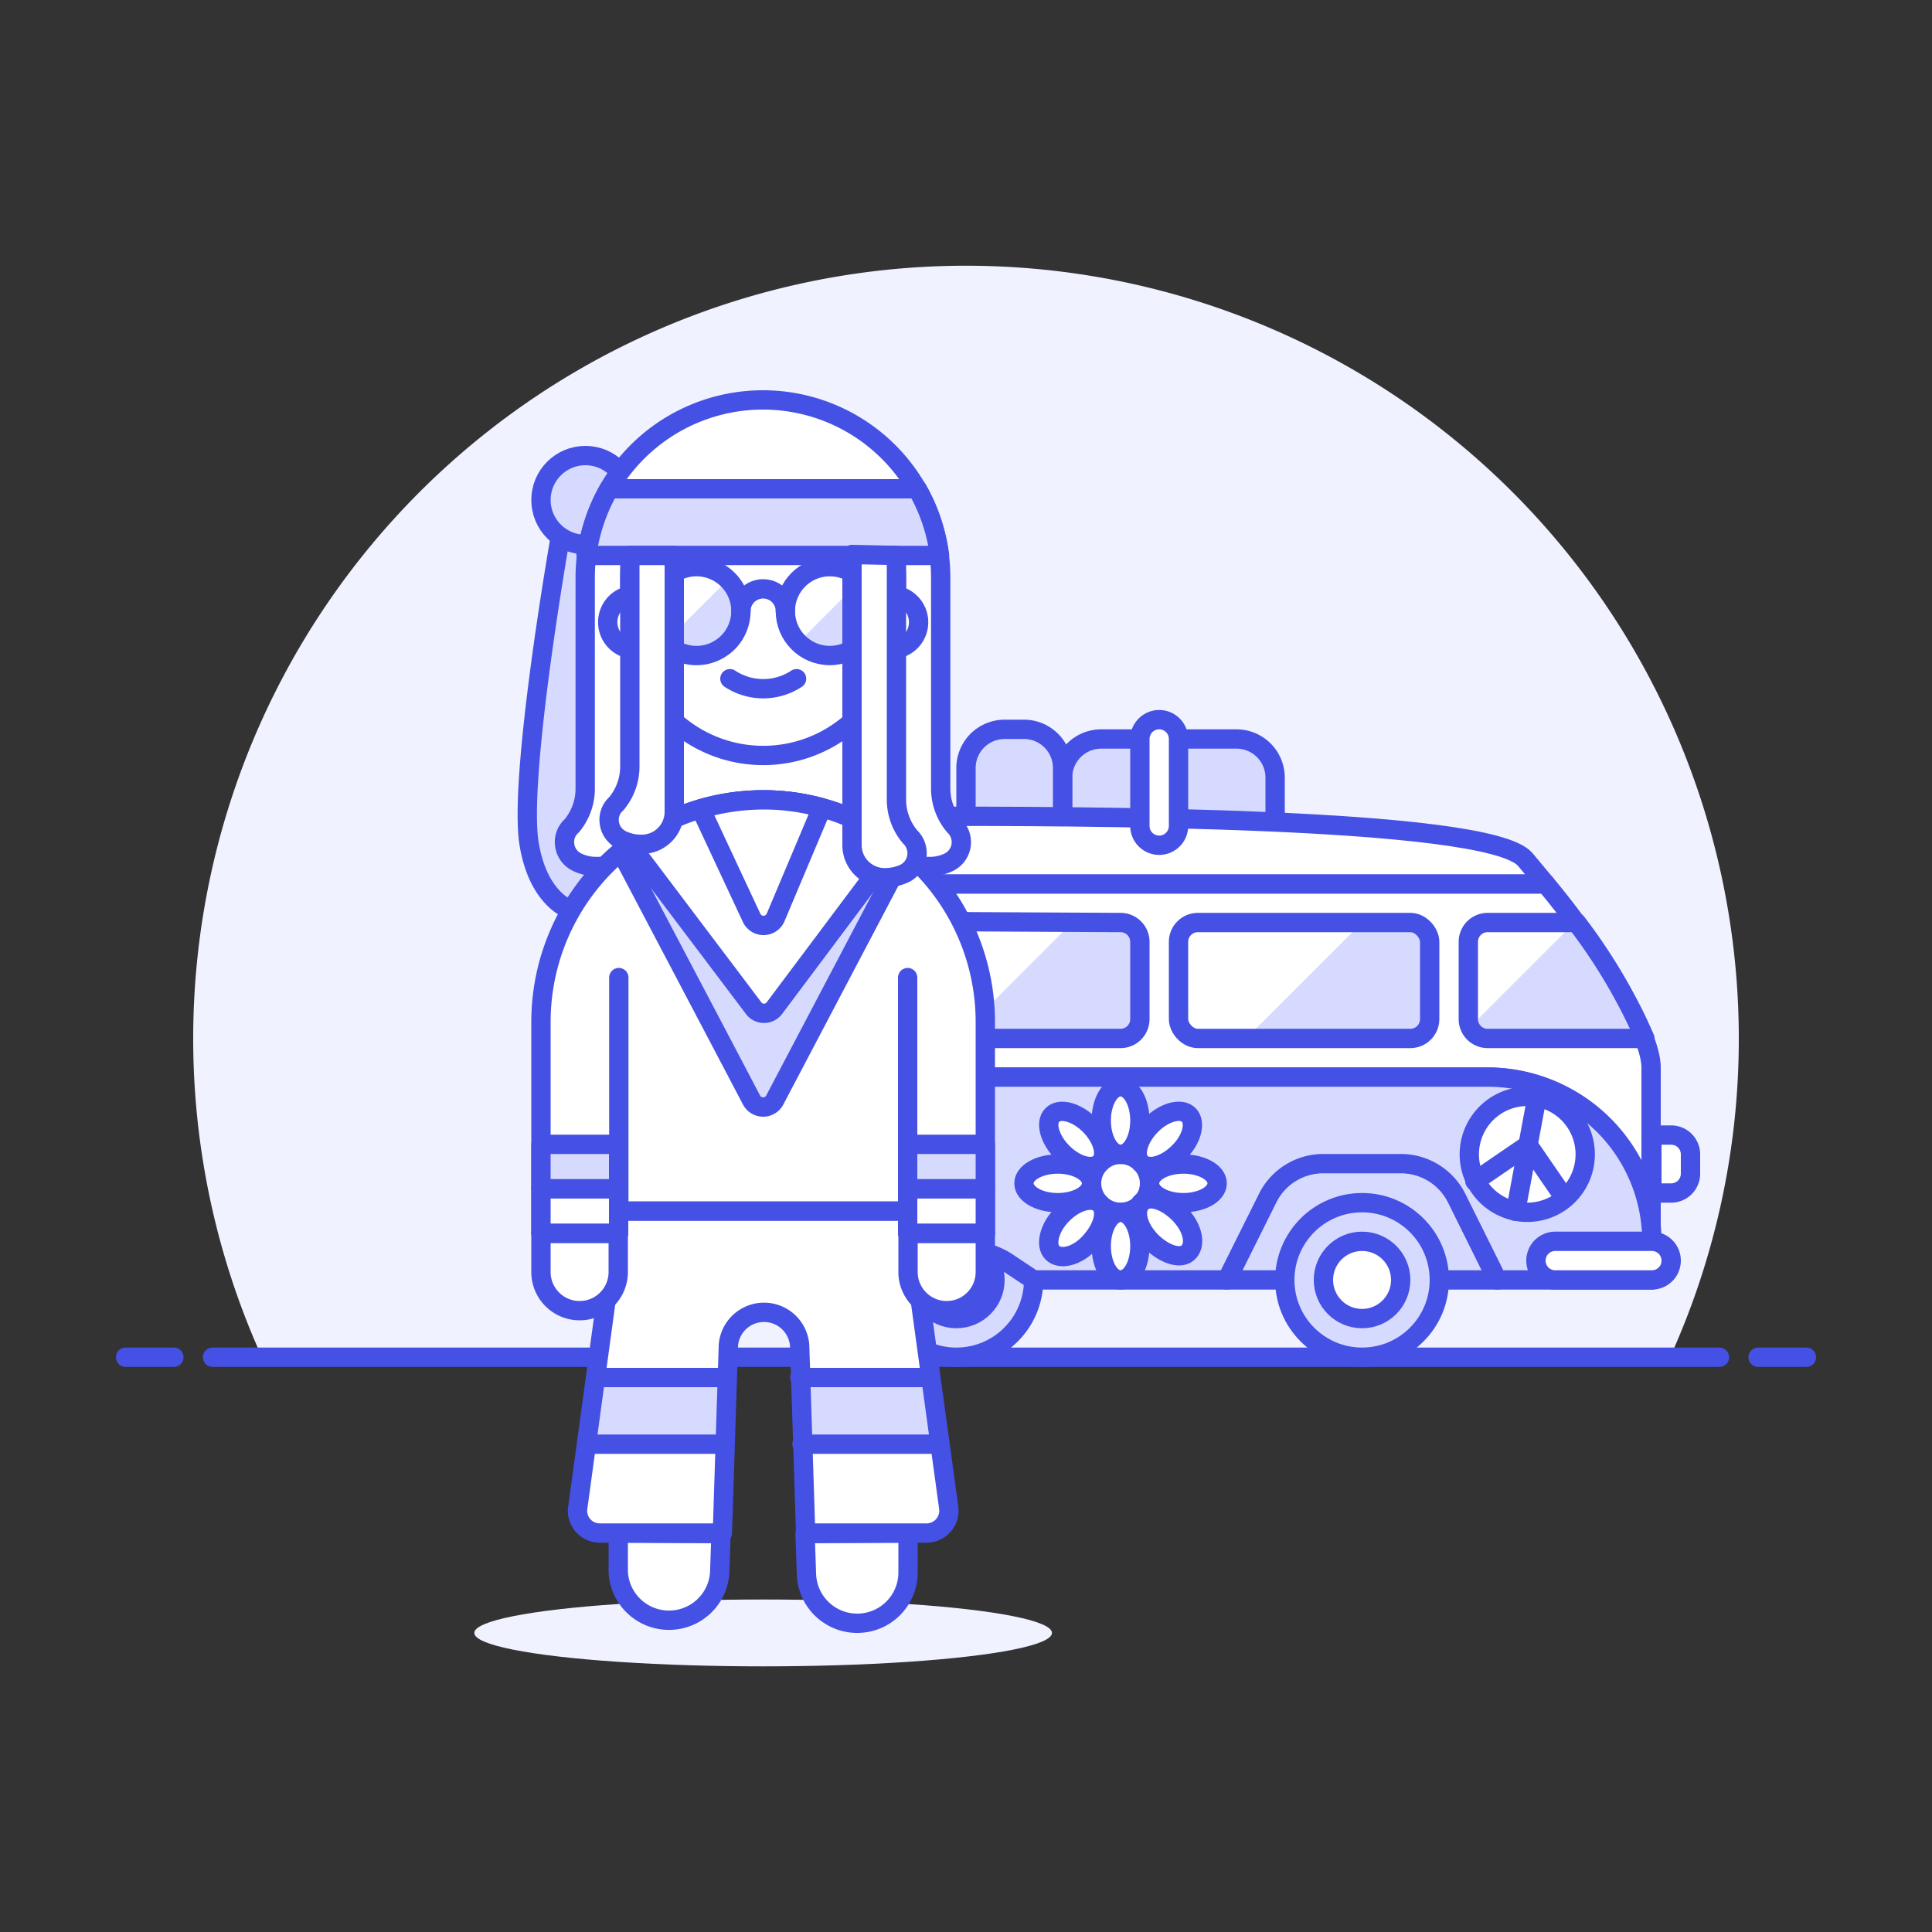 <svg id="Layer_1" data-name="Layer 1" xmlns="http://www.w3.org/2000/svg" viewBox="0 0 100 100"><rect x="0" y="0" width="100" height="100" fill="#333333" stroke="none"/><defs><style>.cls-1{fill:#f0f2ff;}.cls-2{fill:none;}.cls-2,.cls-3,.cls-6{stroke:#4550e5;stroke-linecap:round;stroke-linejoin:round;}.cls-3,.cls-4{fill:#d6daff;}.cls-5,.cls-6{fill:#fff;}.cls-7{fill:#4550e5;}</style></defs><title>hippie-male</title><path class="cls-1" d="M90,53.75a40,40,0,1,0-76.44,16.5H86.44A39.85,39.85,0,0,0,90,53.75Z"/><line class="cls-2" x1="11" y1="70.25" x2="89" y2="70.25"/><line class="cls-2" x1="6.5" y1="70.25" x2="9" y2="70.25"/><line class="cls-2" x1="91" y1="70.25" x2="93.5" y2="70.25"/><path class="cls-3" d="M57,38.25h7a2,2,0,0,1,2,2v2.5a0,0,0,0,1,0,0H55a0,0,0,0,1,0,0v-2.5A2,2,0,0,1,57,38.25Z"/><path class="cls-3" d="M52,37.75h1a2,2,0,0,1,2,2v3a0,0,0,0,1,0,0H50a0,0,0,0,1,0,0v-3A2,2,0,0,1,52,37.75Z"/><circle class="cls-4" cx="49.5" cy="66.25" r="4"/><circle class="cls-2" cx="49.5" cy="66.25" r="4"/><circle class="cls-5" cx="49.5" cy="66.25" r="2"/><circle class="cls-2" cx="49.5" cy="66.25" r="2"/><path class="cls-5" d="M80,45.75H38.71a15.12,15.12,0,0,0-1.21,5.5v4.5H77a8.5,8.5,0,0,1,8.5,8.5h0v-9C85.5,53.41,82.71,48.93,80,45.75Z"/><path class="cls-2" d="M80,45.75c2.67,3.18,5.46,7.66,5.46,9.5v9a8.5,8.5,0,0,0-8.5-8.5H37.5v-4.5a15.12,15.12,0,0,1,1.21-5.5Z"/><path class="cls-4" d="M77.5,66.25,75.4,62a3.24,3.24,0,0,0-2.9-1.79h-4A3.22,3.22,0,0,0,65.61,62L63.5,66.25Z"/><path class="cls-2" d="M77.5,66.25,75.4,62a3.24,3.24,0,0,0-2.9-1.79h-4A3.22,3.22,0,0,0,65.61,62L63.5,66.25Z"/><circle class="cls-4" cx="70.5" cy="66.25" r="4"/><circle class="cls-2" cx="70.5" cy="66.25" r="4"/><circle class="cls-5" cx="70.5" cy="66.25" r="2"/><circle class="cls-2" cx="70.5" cy="66.25" r="2"/><path class="cls-4" d="M77.5,66.25,75.39,62a3.23,3.23,0,0,0-2.87-1.77h-4A3.21,3.21,0,0,0,65.62,62L63.5,66.25h-10l-1.4-.93a3.5,3.5,0,0,0-1.91-.57H48.81a3.5,3.5,0,0,0-1.91.57l-1.4.93h-8V55.75H77a8.5,8.5,0,0,1,8.5,8.5v2Z"/><path class="cls-2" d="M77.5,66.25,75.39,62a3.23,3.23,0,0,0-2.87-1.77h-4A3.21,3.21,0,0,0,65.62,62L63.5,66.25h-10l-1.4-.93a3.5,3.5,0,0,0-1.91-.57H48.81a3.5,3.5,0,0,0-1.91.57l-1.4.93h-8V55.75H77a8.5,8.5,0,0,1,8.5,8.5v2Z"/><path class="cls-5" d="M37.5,64.25h5a1,1,0,0,1,0,2h-5a1,1,0,0,1,0-2Z"/><path class="cls-2" d="M37.5,64.25h5a1,1,0,0,1,0,2h-5a1,1,0,0,1,0-2Z"/><path class="cls-5" d="M80.5,64.25h5a1,1,0,0,1,0,2h-5a1,1,0,0,1,0-2Z"/><path class="cls-2" d="M80.5,64.25h5a1,1,0,0,1,0,2h-5a1,1,0,0,1,0-2Z"/><path class="cls-5" d="M85.5,61.75h1a1,1,0,0,0,1-1v-1a1,1,0,0,0-1-1h-1Z"/><path class="cls-2" d="M85.5,61.75h1a1,1,0,0,0,1-1v-1a1,1,0,0,0-1-1h-1Z"/><path class="cls-6" d="M78.94,44.48,80,45.75H38.71c.79-2,2.29-3.5,9.29-3.5S77,42.23,78.94,44.48Z"/><path class="cls-4" d="M85.14,53.75H77a1,1,0,0,1-1-1v-4a1,1,0,0,1,1-1h4.6A28.91,28.91,0,0,1,85.14,53.75Z"/><path class="cls-5" d="M81.5,47.75H77a1,1,0,0,0-1,1v4a1.12,1.12,0,0,0,.09.41Z"/><rect class="cls-4" x="61" y="47.75" width="13" height="6" rx="1" ry="1"/><path class="cls-5" d="M62,53.75h2.5l6-6H62a1,1,0,0,0-1,1v4A1,1,0,0,0,62,53.75Z"/><line class="cls-6" x1="44.5" y1="47.75" x2="41" y2="47.75"/><line class="cls-6" x1="44" y1="49.75" x2="40.5" y2="49.75"/><line class="cls-6" x1="43.5" y1="51.75" x2="40" y2="51.75"/><line class="cls-6" x1="43" y1="53.75" x2="39.5" y2="53.75"/><path class="cls-4" d="M58,47.75a1,1,0,0,1,1,1v4a1,1,0,0,1-1,1H47a.7.7,0,0,1-.58-.3.69.69,0,0,1-.1-.65l1.36-4.1a1.64,1.64,0,0,1,.82-1Z"/><path class="cls-5" d="M46.32,52.8a.69.69,0,0,0,.1.65.7.7,0,0,0,.58.3h2.5l6-6h-7a1.64,1.64,0,0,0-.82,1Z"/><path class="cls-2" d="M58,47.75a1,1,0,0,1,1,1v4a1,1,0,0,1-1,1H47a.7.7,0,0,1-.58-.3.69.69,0,0,1-.1-.65l1.36-4.1a1.64,1.64,0,0,1,.82-1Z"/><rect class="cls-2" x="61" y="47.75" width="13" height="6" rx="1" ry="1"/><path class="cls-2" d="M85.14,53.75H77a1,1,0,0,1-1-1v-4a1,1,0,0,1,1-1h4.6A28.91,28.91,0,0,1,85.14,53.75Z"/><path class="cls-5" d="M35.5,60.75a1.5,1.5,0,0,0,1.5,1.5h.5v-4.5H37A1.45,1.45,0,0,0,35.5,59.2v1.55Z"/><path class="cls-2" d="M35.5,60.75a1.5,1.5,0,0,0,1.5,1.5h.5v-4.5H37A1.45,1.45,0,0,0,35.5,59.2v1.55Z"/><circle class="cls-6" cx="58" cy="61.25" r="1.5"/><ellipse class="cls-6" cx="58" cy="58" rx="1" ry="1.75"/><path class="cls-6" d="M56.41,58.24c.68.69.92,1.56.53,1.95s-1.26.15-1.94-.53-.92-1.56-.53-1.95S55.73,57.56,56.41,58.24Z"/><ellipse class="cls-6" cx="54.75" cy="61.25" rx="1.75" ry="1"/><path class="cls-6" d="M55,62.84c.68-.68,1.55-.92,1.94-.53s.15,1.26-.53,2-1.55.92-1.94.53S54.31,63.52,55,62.84Z"/><ellipse class="cls-6" cx="58" cy="64.5" rx="1" ry="1.75"/><path class="cls-6" d="M59.59,64.26c-.68-.69-.92-1.56-.53-2s1.26-.15,1.95.53.92,1.56.53,2S60.28,64.94,59.59,64.26Z"/><ellipse class="cls-6" cx="61.25" cy="61.25" rx="1.75" ry="1"/><path class="cls-6" d="M61,59.66c-.69.68-1.56.92-1.95.53s-.15-1.26.53-1.95,1.56-.92,1.95-.53S61.69,59,61,59.66Z"/><path class="cls-6" d="M61,42.75a1,1,0,0,1-2,0v-4.5a1,1,0,0,1,2,0Z"/><path class="cls-6" d="M82,60.3a3,3,0,1,1-2.4-3.5A3,3,0,0,1,82,60.3Z"/><line class="cls-2" x1="79.55" y1="56.8" x2="78.45" y2="62.7"/><polyline class="cls-2" points="80.98 62.01 79.09 59.26 76.34 61.14"/><path class="cls-3" d="M30.3,28.18A2.34,2.34,0,0,1,29,27.8s-2.19,12.45-1.61,15.9,2.87,4,4,3.45-1.12-19-1.12-19Z"/><circle class="cls-3" cx="30.3" cy="25.88" r="2.3"/><path class="cls-5" d="M48.13,44.85a2.25,2.25,0,0,0,1-.23,1.16,1.16,0,0,0,.27-1.87,3,3,0,0,1-.71-1.92V29.9a9.2,9.2,0,0,0-18.4,0V40.83a3,3,0,0,1-.7,1.92,1.11,1.11,0,0,0-.36,1,1.14,1.14,0,0,0,.63.87,2.21,2.21,0,0,0,1,.23Z"/><path class="cls-2" d="M48.13,44.85a2.25,2.25,0,0,0,1-.23,1.16,1.16,0,0,0,.27-1.87,3,3,0,0,1-.71-1.92V29.9a9.2,9.2,0,0,0-18.4,0V40.83a3,3,0,0,1-.7,1.92,1.11,1.11,0,0,0-.36,1,1.14,1.14,0,0,0,.63.87,2.21,2.21,0,0,0,1,.23Z"/><path class="cls-6" d="M46.4,30.82V29.9a6.74,6.74,0,0,0-.4-2.3H33a7,7,0,0,0-.4,2.3v.92a1.41,1.41,0,0,0,.15,2.79,6.9,6.9,0,0,0,13.51,0,1.41,1.41,0,0,0,.14-2.79Z"/><path class="cls-7" d="M36.91,29.9a.87.87,0,1,0,.87.86.87.87,0,0,0-.87-.86Z"/><path class="cls-7" d="M42.09,29.9a.87.87,0,1,0,.86.86.86.86,0,0,0-.86-.86Z"/><circle class="cls-4" cx="35.76" cy="33.06" r="0.86"/><circle class="cls-4" cx="43.24" cy="33.06" r="0.86"/><path class="cls-2" d="M37.78,35.13a3.13,3.13,0,0,0,3.45,0"/><path class="cls-3" d="M30.37,28.75H48.63a9.27,9.27,0,0,0-1.16-3.45H31.53A9.27,9.27,0,0,0,30.37,28.75Z"/><path class="cls-4" d="M38.35,31.63a2.3,2.3,0,1,1-2.3-2.3A2.3,2.3,0,0,1,38.35,31.63Z"/><path class="cls-5" d="M34.43,33.25A2.3,2.3,0,0,1,37.68,30Z"/><circle class="cls-4" cx="42.95" cy="31.63" r="2.3"/><path class="cls-5" d="M41.33,33.25A2.3,2.3,0,0,1,44.58,30Z"/><path class="cls-2" d="M38.35,31.63a1.15,1.15,0,0,1,2.3,0"/><path class="cls-2" d="M38.35,31.63a2.3,2.3,0,1,1-2.3-2.3A2.3,2.3,0,0,1,38.35,31.63Z"/><circle class="cls-2" cx="42.95" cy="31.63" r="2.3"/><ellipse class="cls-1" cx="39.5" cy="84.52" rx="14.95" ry="1.73"/><path class="cls-5" d="M32,79.35v2a2.63,2.63,0,0,0,5.25.08l.07-2.05Z"/><path class="cls-2" d="M32,79.35v2a2.63,2.63,0,0,0,5.25.08l.07-2.05Z"/><path class="cls-5" d="M47,79.35v2a2.63,2.63,0,0,1-5.26.08l-.07-2.05Z"/><path class="cls-2" d="M47,79.35v2a2.63,2.63,0,0,1-5.26.08l-.07-2.05Z"/><path class="cls-5" d="M47,62.68,49.1,78A1.16,1.16,0,0,1,48,79.35h-6.3l-.31-9.71a1.85,1.85,0,0,0-3.69,0l-.31,9.71h-6.3A1.15,1.15,0,0,1,29.91,78L32,62.68Z"/><path class="cls-5" d="M29.91,78a1.15,1.15,0,0,0,1.14,1.31h6.3l.14-4.6H30.36Z"/><path class="cls-5" d="M41.66,79.35H48A1.16,1.16,0,0,0,49.1,78l-.46-3.29H41.51Z"/><polygon class="cls-4" points="41.4 71.3 41.51 74.75 48.64 74.75 48.17 71.3 41.4 71.3"/><polygon class="cls-4" points="30.84 71.3 30.36 74.75 37.49 74.75 37.6 71.3 30.84 71.3"/><path class="cls-2" d="M47,62.68,49.1,78A1.16,1.16,0,0,1,48,79.35h-6.3l-.31-9.71a1.85,1.85,0,0,0-3.69,0l-.31,9.71h-6.3A1.15,1.15,0,0,1,29.91,78L32,62.68Z"/><line class="cls-2" x1="48.17" y1="71.3" x2="41.4" y2="71.3"/><line class="cls-2" x1="41.51" y1="74.75" x2="48.64" y2="74.75"/><line class="cls-2" x1="37.6" y1="71.3" x2="30.84" y2="71.3"/><line class="cls-2" x1="30.36" y1="74.75" x2="37.49" y2="74.75"/><path class="cls-5" d="M47,63.83V62.68H32v1.15H28V52.9a11.5,11.5,0,0,1,23,0V63.83Z"/><path class="cls-4" d="M46.87,44.07a11.51,11.51,0,0,0-14.74,0c2.6,4.94,5.54,10.52,6.77,12.87a.68.68,0,0,0,1.2,0Z"/><path class="cls-2" d="M46.87,44.07a11.51,11.51,0,0,0-14.74,0c2.6,4.94,5.54,10.52,6.77,12.87a.68.68,0,0,0,1.2,0Z"/><path class="cls-5" d="M46.39,43.71a11.43,11.43,0,0,0-13.78,0L39,52.17a.67.67,0,0,0,1.09,0Z"/><path class="cls-2" d="M32.61,43.71,39,52.17a.67.67,0,0,0,1.09,0l6.34-8.46"/><path class="cls-2" d="M47,63.83V62.68H32v1.15H28V52.9a11.5,11.5,0,0,1,23,0V63.83Z"/><path class="cls-6" d="M42.54,41.81a11.32,11.32,0,0,0-3-.41,11.75,11.75,0,0,0-3.27.47l2.63,5.63a.68.68,0,0,0,1.24,0Z"/><line class="cls-2" x1="46.98" y1="50.6" x2="46.98" y2="62.68"/><line class="cls-2" x1="32.03" y1="50.6" x2="32.03" y2="62.68"/><path class="cls-6" d="M28,65.84a2,2,0,0,0,4,0v-2H28Z"/><path class="cls-6" d="M47,65.84a2,2,0,0,0,4,0v-2H47Z"/><rect class="cls-6" x="28" y="61.53" width="4.02" height="2.3"/><rect class="cls-3" x="28" y="59.23" width="4.02" height="2.3"/><rect class="cls-6" x="46.98" y="61.53" width="4.02" height="2.3"/><rect class="cls-3" x="46.98" y="59.23" width="4.02" height="2.3"/><path class="cls-6" d="M46.4,28.75V41.4a3,3,0,0,0,.71,1.92,1.17,1.17,0,0,1-.27,1.88,2.39,2.39,0,0,1-1,.23A1.69,1.69,0,0,1,44.1,43.7v-15Z"/><path class="cls-6" d="M32.6,28.75V39.68a3,3,0,0,1-.7,1.92,1.11,1.11,0,0,0-.36,1,1.14,1.14,0,0,0,.63.87,2.21,2.21,0,0,0,1,.23A1.68,1.68,0,0,0,34.9,42V28.75Z"/></svg>